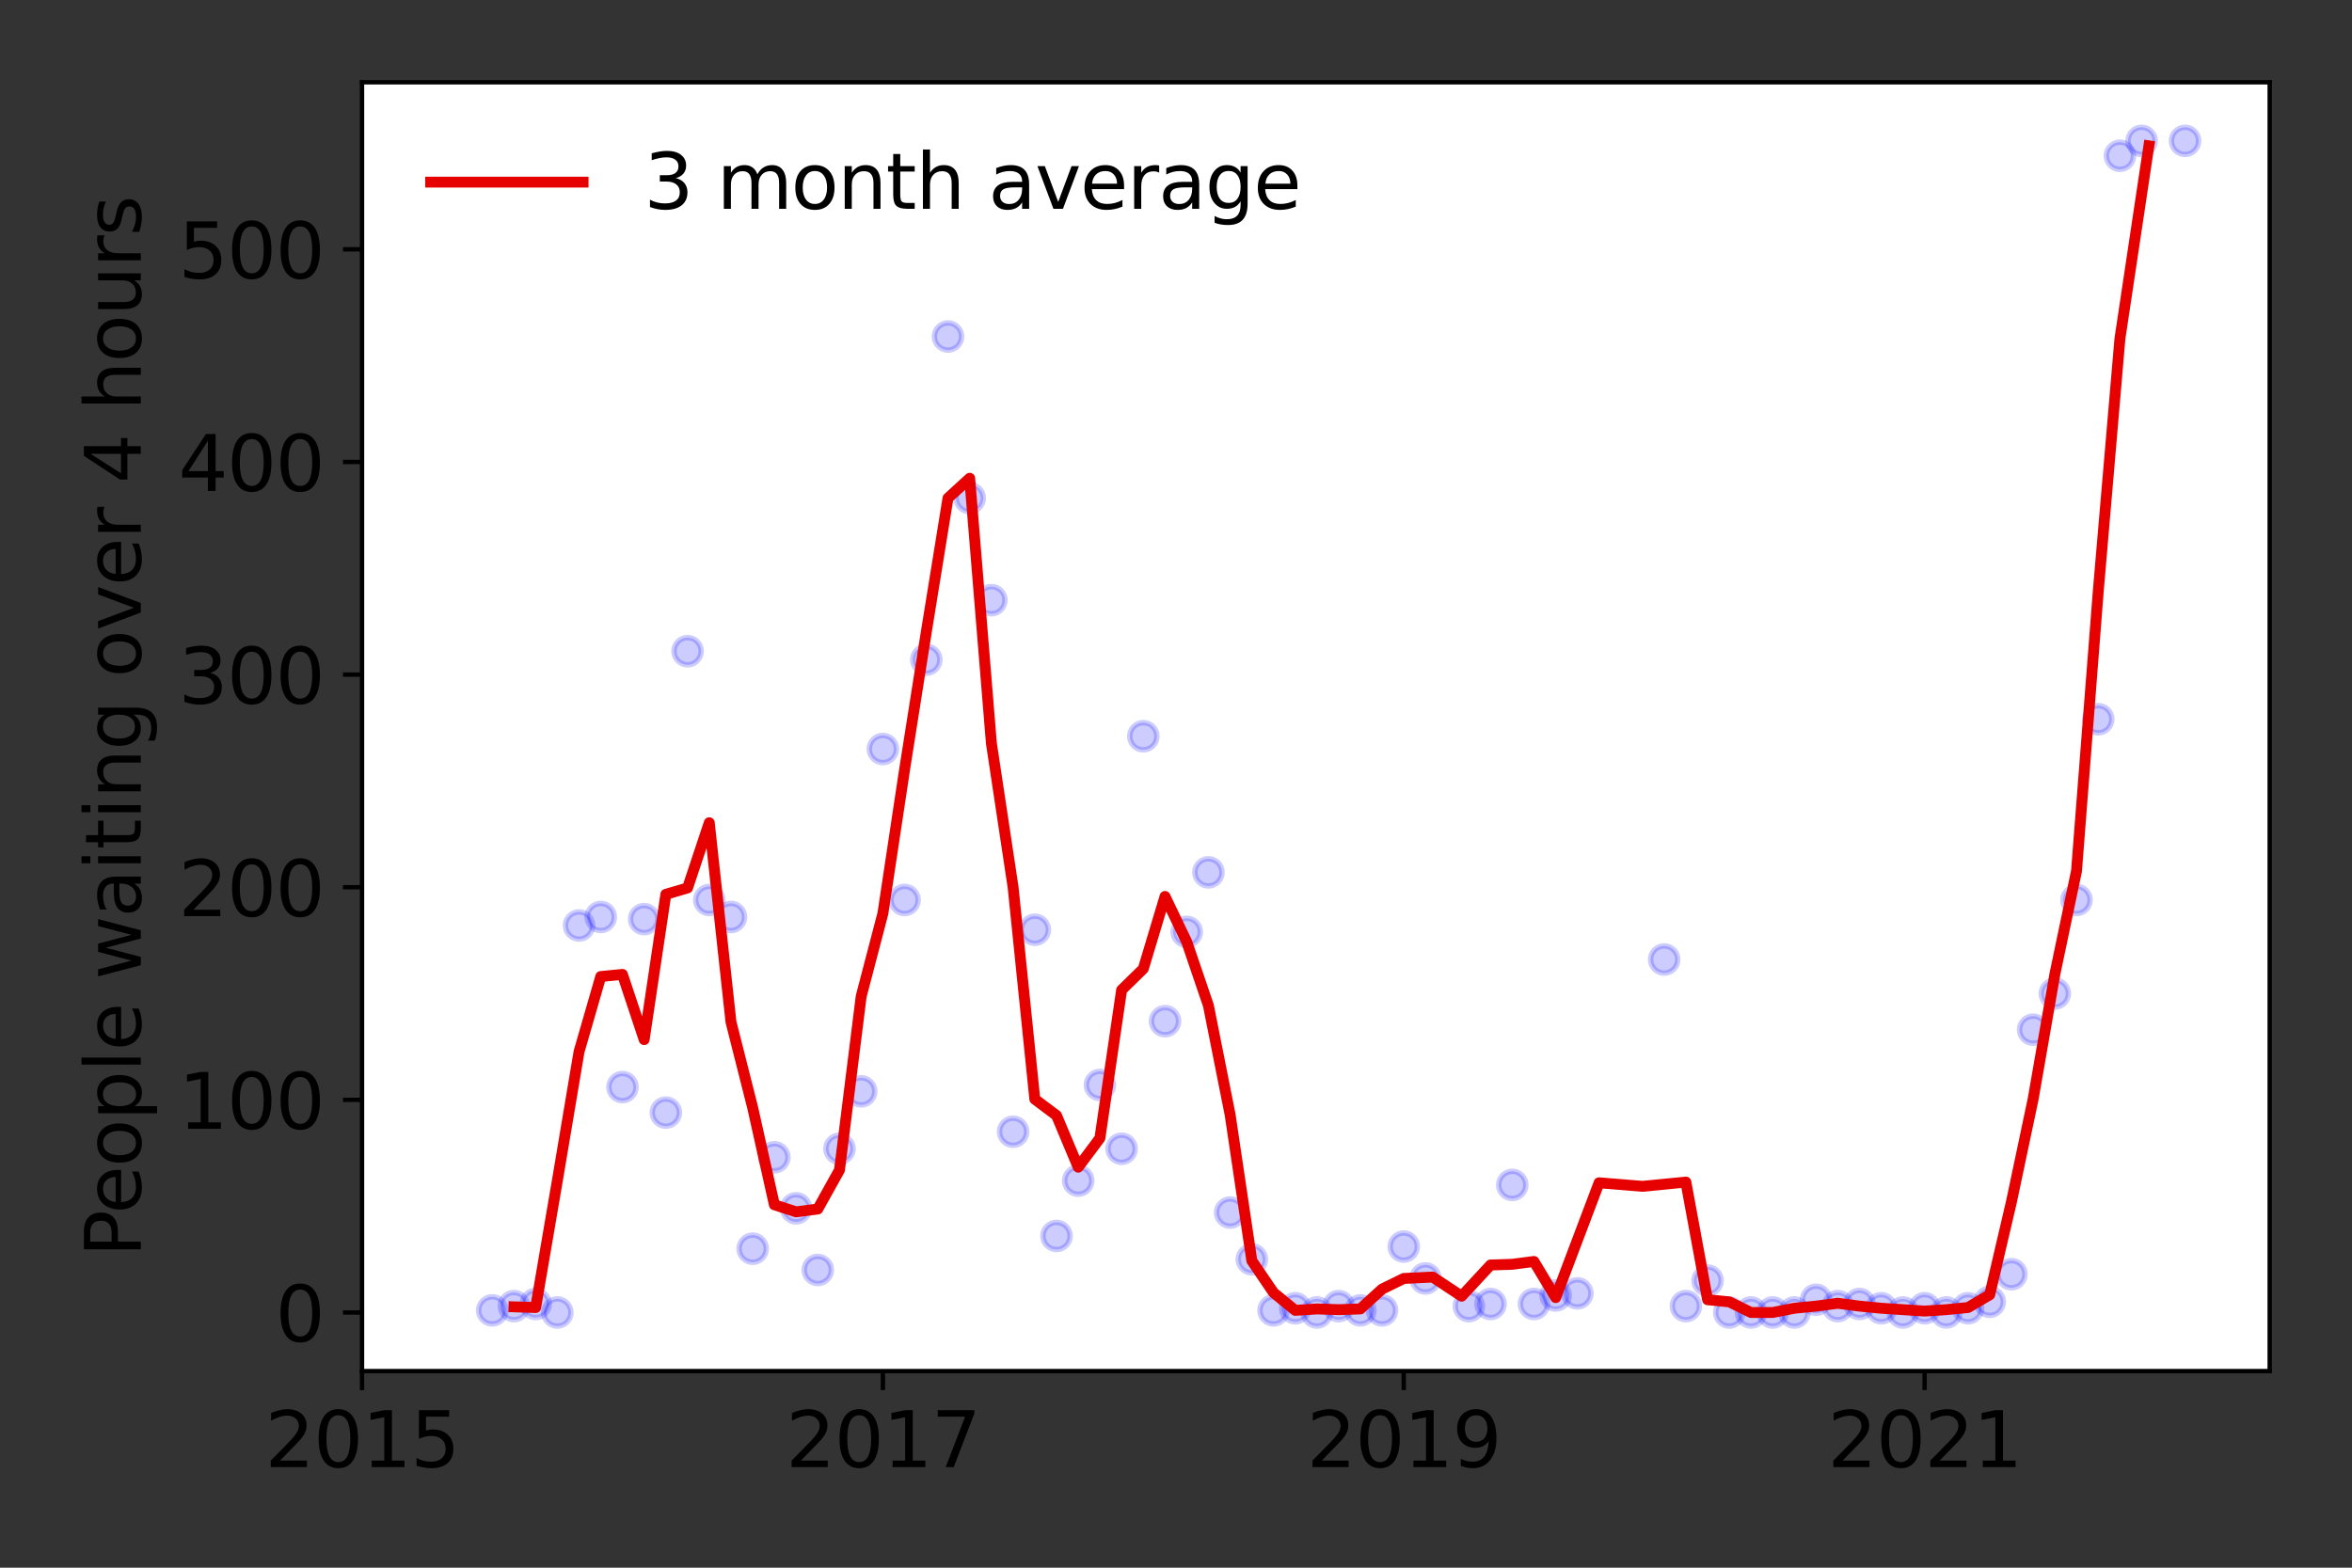 <?xml version="1.0" encoding="utf-8" standalone="no"?>
<!DOCTYPE svg PUBLIC "-//W3C//DTD SVG 1.1//EN"
  "http://www.w3.org/Graphics/SVG/1.1/DTD/svg11.dtd">
<svg height="288pt" version="1.1" viewBox="0 0 432 288" width="432pt" xmlns="http://www.w3.org/2000/svg" xmlns:xlink="http://www.w3.org/1999/xlink">
 <rect x="0" y="0" width="432" height="288" fill="#333333" stroke="none"/>
 <defs>
  <style type="text/css">*{stroke-linecap:butt;stroke-linejoin:round;}</style>
 </defs>
 <g id="figure_1">
  <g id="patch_1">
   <path d="M 0 288 
L 432 288 
L 432 0 
L 0 0 
z
" style="fill:none;"/>
  </g>
  <g id="axes_1">
   <g id="patch_2">
    <path d="M 66.495 251.88 
L 416.88 251.88 
L 416.88 15.12 
L 66.495 15.12 
z
" style="fill:#ffffff;"/>
   </g>
   <g id="matplotlib.axis_1">
    <g id="xtick_1">
     <g id="line2d_1">
      <defs>
       <path d="M 0 0 
L 0 3.5 
" id="meb809fda38" style="stroke:#000000;stroke-width:0.8;"/>
      </defs>
      <g>
       <use style="stroke:#000000;stroke-width:0.8;" x="66.495" xlink:href="#meb809fda38" y="251.88"/>
      </g>
     </g>
     <g id="text_1">
      <!-- 2015 -->
      <g transform="translate(48.68 269.518)scale(0.14 -0.14)">
       <defs>
        <path d="M 1228 531 
L 3431 531 
L 3431 0 
L 469 0 
L 469 531 
Q 828 903 1448 1529 
Q 2069 2156 2228 2338 
Q 2531 2678 2651 2914 
Q 2772 3150 2772 3378 
Q 2772 3750 2511 3984 
Q 2250 4219 1831 4219 
Q 1534 4219 1204 4116 
Q 875 4013 500 3803 
L 500 4441 
Q 881 4594 1212 4672 
Q 1544 4750 1819 4750 
Q 2544 4750 2975 4387 
Q 3406 4025 3406 3419 
Q 3406 3131 3298 2873 
Q 3191 2616 2906 2266 
Q 2828 2175 2409 1742 
Q 1991 1309 1228 531 
z
" id="DejaVuSans-32" transform="scale(0.016)"/>
        <path d="M 2034 4250 
Q 1547 4250 1301 3770 
Q 1056 3291 1056 2328 
Q 1056 1369 1301 889 
Q 1547 409 2034 409 
Q 2525 409 2770 889 
Q 3016 1369 3016 2328 
Q 3016 3291 2770 3770 
Q 2525 4250 2034 4250 
z
M 2034 4750 
Q 2819 4750 3233 4129 
Q 3647 3509 3647 2328 
Q 3647 1150 3233 529 
Q 2819 -91 2034 -91 
Q 1250 -91 836 529 
Q 422 1150 422 2328 
Q 422 3509 836 4129 
Q 1250 4750 2034 4750 
z
" id="DejaVuSans-30" transform="scale(0.016)"/>
        <path d="M 794 531 
L 1825 531 
L 1825 4091 
L 703 3866 
L 703 4441 
L 1819 4666 
L 2450 4666 
L 2450 531 
L 3481 531 
L 3481 0 
L 794 0 
L 794 531 
z
" id="DejaVuSans-31" transform="scale(0.016)"/>
        <path d="M 691 4666 
L 3169 4666 
L 3169 4134 
L 1269 4134 
L 1269 2991 
Q 1406 3038 1543 3061 
Q 1681 3084 1819 3084 
Q 2600 3084 3056 2656 
Q 3513 2228 3513 1497 
Q 3513 744 3044 326 
Q 2575 -91 1722 -91 
Q 1428 -91 1123 -41 
Q 819 9 494 109 
L 494 744 
Q 775 591 1075 516 
Q 1375 441 1709 441 
Q 2250 441 2565 725 
Q 2881 1009 2881 1497 
Q 2881 1984 2565 2268 
Q 2250 2553 1709 2553 
Q 1456 2553 1204 2497 
Q 953 2441 691 2322 
L 691 4666 
z
" id="DejaVuSans-35" transform="scale(0.016)"/>
       </defs>
       <use xlink:href="#DejaVuSans-32"/>
       <use x="63.623" xlink:href="#DejaVuSans-30"/>
       <use x="127.246" xlink:href="#DejaVuSans-31"/>
       <use x="190.869" xlink:href="#DejaVuSans-35"/>
      </g>
     </g>
    </g>
    <g id="xtick_2">
     <g id="line2d_2">
      <g>
       <use style="stroke:#000000;stroke-width:0.8;" x="162.163" xlink:href="#meb809fda38" y="251.88"/>
      </g>
     </g>
     <g id="text_2">
      <!-- 2017 -->
      <g transform="translate(144.348 269.518)scale(0.14 -0.14)">
       <defs>
        <path d="M 525 4666 
L 3525 4666 
L 3525 4397 
L 1831 0 
L 1172 0 
L 2766 4134 
L 525 4134 
L 525 4666 
z
" id="DejaVuSans-37" transform="scale(0.016)"/>
       </defs>
       <use xlink:href="#DejaVuSans-32"/>
       <use x="63.623" xlink:href="#DejaVuSans-30"/>
       <use x="127.246" xlink:href="#DejaVuSans-31"/>
       <use x="190.869" xlink:href="#DejaVuSans-37"/>
      </g>
     </g>
    </g>
    <g id="xtick_3">
     <g id="line2d_3">
      <g>
       <use style="stroke:#000000;stroke-width:0.8;" x="257.832" xlink:href="#meb809fda38" y="251.88"/>
      </g>
     </g>
     <g id="text_3">
      <!-- 2019 -->
      <g transform="translate(240.017 269.518)scale(0.14 -0.14)">
       <defs>
        <path d="M 703 97 
L 703 672 
Q 941 559 1184 500 
Q 1428 441 1663 441 
Q 2288 441 2617 861 
Q 2947 1281 2994 2138 
Q 2813 1869 2534 1725 
Q 2256 1581 1919 1581 
Q 1219 1581 811 2004 
Q 403 2428 403 3163 
Q 403 3881 828 4315 
Q 1253 4750 1959 4750 
Q 2769 4750 3195 4129 
Q 3622 3509 3622 2328 
Q 3622 1225 3098 567 
Q 2575 -91 1691 -91 
Q 1453 -91 1209 -44 
Q 966 3 703 97 
z
M 1959 2075 
Q 2384 2075 2632 2365 
Q 2881 2656 2881 3163 
Q 2881 3666 2632 3958 
Q 2384 4250 1959 4250 
Q 1534 4250 1286 3958 
Q 1038 3666 1038 3163 
Q 1038 2656 1286 2365 
Q 1534 2075 1959 2075 
z
" id="DejaVuSans-39" transform="scale(0.016)"/>
       </defs>
       <use xlink:href="#DejaVuSans-32"/>
       <use x="63.623" xlink:href="#DejaVuSans-30"/>
       <use x="127.246" xlink:href="#DejaVuSans-31"/>
       <use x="190.869" xlink:href="#DejaVuSans-39"/>
      </g>
     </g>
    </g>
    <g id="xtick_4">
     <g id="line2d_4">
      <g>
       <use style="stroke:#000000;stroke-width:0.8;" x="353.5" xlink:href="#meb809fda38" y="251.88"/>
      </g>
     </g>
     <g id="text_4">
      <!-- 2021 -->
      <g transform="translate(335.685 269.518)scale(0.14 -0.14)">
       <use xlink:href="#DejaVuSans-32"/>
       <use x="63.623" xlink:href="#DejaVuSans-30"/>
       <use x="127.246" xlink:href="#DejaVuSans-32"/>
       <use x="190.869" xlink:href="#DejaVuSans-31"/>
      </g>
     </g>
    </g>
   </g>
   <g id="matplotlib.axis_2">
    <g id="ytick_1">
     <g id="line2d_5">
      <defs>
       <path d="M 0 0 
L -3.5 0 
" id="m78109b7f50" style="stroke:#000000;stroke-width:0.8;"/>
      </defs>
      <g>
       <use style="stroke:#000000;stroke-width:0.8;" x="66.495" xlink:href="#m78109b7f50" y="241.118"/>
      </g>
     </g>
     <g id="text_5">
      <!-- 0 -->
      <g transform="translate(50.587 246.437)scale(0.14 -0.14)">
       <use xlink:href="#DejaVuSans-30"/>
      </g>
     </g>
    </g>
    <g id="ytick_2">
     <g id="line2d_6">
      <g>
       <use style="stroke:#000000;stroke-width:0.8;" x="66.495" xlink:href="#m78109b7f50" y="202.055"/>
      </g>
     </g>
     <g id="text_6">
      <!-- 100 -->
      <g transform="translate(32.773 207.374)scale(0.14 -0.14)">
       <use xlink:href="#DejaVuSans-31"/>
       <use x="63.623" xlink:href="#DejaVuSans-30"/>
       <use x="127.246" xlink:href="#DejaVuSans-30"/>
      </g>
     </g>
    </g>
    <g id="ytick_3">
     <g id="line2d_7">
      <g>
       <use style="stroke:#000000;stroke-width:0.8;" x="66.495" xlink:href="#m78109b7f50" y="162.992"/>
      </g>
     </g>
     <g id="text_7">
      <!-- 200 -->
      <g transform="translate(32.773 168.311)scale(0.14 -0.14)">
       <use xlink:href="#DejaVuSans-32"/>
       <use x="63.623" xlink:href="#DejaVuSans-30"/>
       <use x="127.246" xlink:href="#DejaVuSans-30"/>
      </g>
     </g>
    </g>
    <g id="ytick_4">
     <g id="line2d_8">
      <g>
       <use style="stroke:#000000;stroke-width:0.8;" x="66.495" xlink:href="#m78109b7f50" y="123.93"/>
      </g>
     </g>
     <g id="text_8">
      <!-- 300 -->
      <g transform="translate(32.773 129.249)scale(0.14 -0.14)">
       <defs>
        <path d="M 2597 2516 
Q 3050 2419 3304 2112 
Q 3559 1806 3559 1356 
Q 3559 666 3084 287 
Q 2609 -91 1734 -91 
Q 1441 -91 1130 -33 
Q 819 25 488 141 
L 488 750 
Q 750 597 1062 519 
Q 1375 441 1716 441 
Q 2309 441 2620 675 
Q 2931 909 2931 1356 
Q 2931 1769 2642 2001 
Q 2353 2234 1838 2234 
L 1294 2234 
L 1294 2753 
L 1863 2753 
Q 2328 2753 2575 2939 
Q 2822 3125 2822 3475 
Q 2822 3834 2567 4026 
Q 2313 4219 1838 4219 
Q 1578 4219 1281 4162 
Q 984 4106 628 3988 
L 628 4550 
Q 988 4650 1302 4700 
Q 1616 4750 1894 4750 
Q 2613 4750 3031 4423 
Q 3450 4097 3450 3541 
Q 3450 3153 3228 2886 
Q 3006 2619 2597 2516 
z
" id="DejaVuSans-33" transform="scale(0.016)"/>
       </defs>
       <use xlink:href="#DejaVuSans-33"/>
       <use x="63.623" xlink:href="#DejaVuSans-30"/>
       <use x="127.246" xlink:href="#DejaVuSans-30"/>
      </g>
     </g>
    </g>
    <g id="ytick_5">
     <g id="line2d_9">
      <g>
       <use style="stroke:#000000;stroke-width:0.8;" x="66.495" xlink:href="#m78109b7f50" y="84.867"/>
      </g>
     </g>
     <g id="text_9">
      <!-- 400 -->
      <g transform="translate(32.773 90.186)scale(0.14 -0.14)">
       <defs>
        <path d="M 2419 4116 
L 825 1625 
L 2419 1625 
L 2419 4116 
z
M 2253 4666 
L 3047 4666 
L 3047 1625 
L 3713 1625 
L 3713 1100 
L 3047 1100 
L 3047 0 
L 2419 0 
L 2419 1100 
L 313 1100 
L 313 1709 
L 2253 4666 
z
" id="DejaVuSans-34" transform="scale(0.016)"/>
       </defs>
       <use xlink:href="#DejaVuSans-34"/>
       <use x="63.623" xlink:href="#DejaVuSans-30"/>
       <use x="127.246" xlink:href="#DejaVuSans-30"/>
      </g>
     </g>
    </g>
    <g id="ytick_6">
     <g id="line2d_10">
      <g>
       <use style="stroke:#000000;stroke-width:0.8;" x="66.495" xlink:href="#m78109b7f50" y="45.804"/>
      </g>
     </g>
     <g id="text_10">
      <!-- 500 -->
      <g transform="translate(32.773 51.123)scale(0.14 -0.14)">
       <use xlink:href="#DejaVuSans-35"/>
       <use x="63.623" xlink:href="#DejaVuSans-30"/>
       <use x="127.246" xlink:href="#DejaVuSans-30"/>
      </g>
     </g>
    </g>
    <g id="text_11">
     <!-- People waiting over 4 hours -->
     <g transform="translate(25.861 230.925)rotate(-90)scale(0.14 -0.14)">
      <defs>
       <path d="M 1259 4147 
L 1259 2394 
L 2053 2394 
Q 2494 2394 2734 2622 
Q 2975 2850 2975 3272 
Q 2975 3691 2734 3919 
Q 2494 4147 2053 4147 
L 1259 4147 
z
M 628 4666 
L 2053 4666 
Q 2838 4666 3239 4311 
Q 3641 3956 3641 3272 
Q 3641 2581 3239 2228 
Q 2838 1875 2053 1875 
L 1259 1875 
L 1259 0 
L 628 0 
L 628 4666 
z
" id="DejaVuSans-50" transform="scale(0.016)"/>
       <path d="M 3597 1894 
L 3597 1613 
L 953 1613 
Q 991 1019 1311 708 
Q 1631 397 2203 397 
Q 2534 397 2845 478 
Q 3156 559 3463 722 
L 3463 178 
Q 3153 47 2828 -22 
Q 2503 -91 2169 -91 
Q 1331 -91 842 396 
Q 353 884 353 1716 
Q 353 2575 817 3079 
Q 1281 3584 2069 3584 
Q 2775 3584 3186 3129 
Q 3597 2675 3597 1894 
z
M 3022 2063 
Q 3016 2534 2758 2815 
Q 2500 3097 2075 3097 
Q 1594 3097 1305 2825 
Q 1016 2553 972 2059 
L 3022 2063 
z
" id="DejaVuSans-65" transform="scale(0.016)"/>
       <path d="M 1959 3097 
Q 1497 3097 1228 2736 
Q 959 2375 959 1747 
Q 959 1119 1226 758 
Q 1494 397 1959 397 
Q 2419 397 2687 759 
Q 2956 1122 2956 1747 
Q 2956 2369 2687 2733 
Q 2419 3097 1959 3097 
z
M 1959 3584 
Q 2709 3584 3137 3096 
Q 3566 2609 3566 1747 
Q 3566 888 3137 398 
Q 2709 -91 1959 -91 
Q 1206 -91 779 398 
Q 353 888 353 1747 
Q 353 2609 779 3096 
Q 1206 3584 1959 3584 
z
" id="DejaVuSans-6f" transform="scale(0.016)"/>
       <path d="M 1159 525 
L 1159 -1331 
L 581 -1331 
L 581 3500 
L 1159 3500 
L 1159 2969 
Q 1341 3281 1617 3432 
Q 1894 3584 2278 3584 
Q 2916 3584 3314 3078 
Q 3713 2572 3713 1747 
Q 3713 922 3314 415 
Q 2916 -91 2278 -91 
Q 1894 -91 1617 61 
Q 1341 213 1159 525 
z
M 3116 1747 
Q 3116 2381 2855 2742 
Q 2594 3103 2138 3103 
Q 1681 3103 1420 2742 
Q 1159 2381 1159 1747 
Q 1159 1113 1420 752 
Q 1681 391 2138 391 
Q 2594 391 2855 752 
Q 3116 1113 3116 1747 
z
" id="DejaVuSans-70" transform="scale(0.016)"/>
       <path d="M 603 4863 
L 1178 4863 
L 1178 0 
L 603 0 
L 603 4863 
z
" id="DejaVuSans-6c" transform="scale(0.016)"/>
       <path id="DejaVuSans-20" transform="scale(0.016)"/>
       <path d="M 269 3500 
L 844 3500 
L 1563 769 
L 2278 3500 
L 2956 3500 
L 3675 769 
L 4391 3500 
L 4966 3500 
L 4050 0 
L 3372 0 
L 2619 2869 
L 1863 0 
L 1184 0 
L 269 3500 
z
" id="DejaVuSans-77" transform="scale(0.016)"/>
       <path d="M 2194 1759 
Q 1497 1759 1228 1600 
Q 959 1441 959 1056 
Q 959 750 1161 570 
Q 1363 391 1709 391 
Q 2188 391 2477 730 
Q 2766 1069 2766 1631 
L 2766 1759 
L 2194 1759 
z
M 3341 1997 
L 3341 0 
L 2766 0 
L 2766 531 
Q 2569 213 2275 61 
Q 1981 -91 1556 -91 
Q 1019 -91 701 211 
Q 384 513 384 1019 
Q 384 1609 779 1909 
Q 1175 2209 1959 2209 
L 2766 2209 
L 2766 2266 
Q 2766 2663 2505 2880 
Q 2244 3097 1772 3097 
Q 1472 3097 1187 3025 
Q 903 2953 641 2809 
L 641 3341 
Q 956 3463 1253 3523 
Q 1550 3584 1831 3584 
Q 2591 3584 2966 3190 
Q 3341 2797 3341 1997 
z
" id="DejaVuSans-61" transform="scale(0.016)"/>
       <path d="M 603 3500 
L 1178 3500 
L 1178 0 
L 603 0 
L 603 3500 
z
M 603 4863 
L 1178 4863 
L 1178 4134 
L 603 4134 
L 603 4863 
z
" id="DejaVuSans-69" transform="scale(0.016)"/>
       <path d="M 1172 4494 
L 1172 3500 
L 2356 3500 
L 2356 3053 
L 1172 3053 
L 1172 1153 
Q 1172 725 1289 603 
Q 1406 481 1766 481 
L 2356 481 
L 2356 0 
L 1766 0 
Q 1100 0 847 248 
Q 594 497 594 1153 
L 594 3053 
L 172 3053 
L 172 3500 
L 594 3500 
L 594 4494 
L 1172 4494 
z
" id="DejaVuSans-74" transform="scale(0.016)"/>
       <path d="M 3513 2113 
L 3513 0 
L 2938 0 
L 2938 2094 
Q 2938 2591 2744 2837 
Q 2550 3084 2163 3084 
Q 1697 3084 1428 2787 
Q 1159 2491 1159 1978 
L 1159 0 
L 581 0 
L 581 3500 
L 1159 3500 
L 1159 2956 
Q 1366 3272 1645 3428 
Q 1925 3584 2291 3584 
Q 2894 3584 3203 3211 
Q 3513 2838 3513 2113 
z
" id="DejaVuSans-6e" transform="scale(0.016)"/>
       <path d="M 2906 1791 
Q 2906 2416 2648 2759 
Q 2391 3103 1925 3103 
Q 1463 3103 1205 2759 
Q 947 2416 947 1791 
Q 947 1169 1205 825 
Q 1463 481 1925 481 
Q 2391 481 2648 825 
Q 2906 1169 2906 1791 
z
M 3481 434 
Q 3481 -459 3084 -895 
Q 2688 -1331 1869 -1331 
Q 1566 -1331 1297 -1286 
Q 1028 -1241 775 -1147 
L 775 -588 
Q 1028 -725 1275 -790 
Q 1522 -856 1778 -856 
Q 2344 -856 2625 -561 
Q 2906 -266 2906 331 
L 2906 616 
Q 2728 306 2450 153 
Q 2172 0 1784 0 
Q 1141 0 747 490 
Q 353 981 353 1791 
Q 353 2603 747 3093 
Q 1141 3584 1784 3584 
Q 2172 3584 2450 3431 
Q 2728 3278 2906 2969 
L 2906 3500 
L 3481 3500 
L 3481 434 
z
" id="DejaVuSans-67" transform="scale(0.016)"/>
       <path d="M 191 3500 
L 800 3500 
L 1894 563 
L 2988 3500 
L 3597 3500 
L 2284 0 
L 1503 0 
L 191 3500 
z
" id="DejaVuSans-76" transform="scale(0.016)"/>
       <path d="M 2631 2963 
Q 2534 3019 2420 3045 
Q 2306 3072 2169 3072 
Q 1681 3072 1420 2755 
Q 1159 2438 1159 1844 
L 1159 0 
L 581 0 
L 581 3500 
L 1159 3500 
L 1159 2956 
Q 1341 3275 1631 3429 
Q 1922 3584 2338 3584 
Q 2397 3584 2469 3576 
Q 2541 3569 2628 3553 
L 2631 2963 
z
" id="DejaVuSans-72" transform="scale(0.016)"/>
       <path d="M 3513 2113 
L 3513 0 
L 2938 0 
L 2938 2094 
Q 2938 2591 2744 2837 
Q 2550 3084 2163 3084 
Q 1697 3084 1428 2787 
Q 1159 2491 1159 1978 
L 1159 0 
L 581 0 
L 581 4863 
L 1159 4863 
L 1159 2956 
Q 1366 3272 1645 3428 
Q 1925 3584 2291 3584 
Q 2894 3584 3203 3211 
Q 3513 2838 3513 2113 
z
" id="DejaVuSans-68" transform="scale(0.016)"/>
       <path d="M 544 1381 
L 544 3500 
L 1119 3500 
L 1119 1403 
Q 1119 906 1312 657 
Q 1506 409 1894 409 
Q 2359 409 2629 706 
Q 2900 1003 2900 1516 
L 2900 3500 
L 3475 3500 
L 3475 0 
L 2900 0 
L 2900 538 
Q 2691 219 2414 64 
Q 2138 -91 1772 -91 
Q 1169 -91 856 284 
Q 544 659 544 1381 
z
M 1991 3584 
L 1991 3584 
z
" id="DejaVuSans-75" transform="scale(0.016)"/>
       <path d="M 2834 3397 
L 2834 2853 
Q 2591 2978 2328 3040 
Q 2066 3103 1784 3103 
Q 1356 3103 1142 2972 
Q 928 2841 928 2578 
Q 928 2378 1081 2264 
Q 1234 2150 1697 2047 
L 1894 2003 
Q 2506 1872 2764 1633 
Q 3022 1394 3022 966 
Q 3022 478 2636 193 
Q 2250 -91 1575 -91 
Q 1294 -91 989 -36 
Q 684 19 347 128 
L 347 722 
Q 666 556 975 473 
Q 1284 391 1588 391 
Q 1994 391 2212 530 
Q 2431 669 2431 922 
Q 2431 1156 2273 1281 
Q 2116 1406 1581 1522 
L 1381 1569 
Q 847 1681 609 1914 
Q 372 2147 372 2553 
Q 372 3047 722 3315 
Q 1072 3584 1716 3584 
Q 2034 3584 2315 3537 
Q 2597 3491 2834 3397 
z
" id="DejaVuSans-73" transform="scale(0.016)"/>
      </defs>
      <use xlink:href="#DejaVuSans-50"/>
      <use x="56.678" xlink:href="#DejaVuSans-65"/>
      <use x="118.201" xlink:href="#DejaVuSans-6f"/>
      <use x="179.383" xlink:href="#DejaVuSans-70"/>
      <use x="242.859" xlink:href="#DejaVuSans-6c"/>
      <use x="270.643" xlink:href="#DejaVuSans-65"/>
      <use x="332.166" xlink:href="#DejaVuSans-20"/>
      <use x="363.953" xlink:href="#DejaVuSans-77"/>
      <use x="445.74" xlink:href="#DejaVuSans-61"/>
      <use x="507.02" xlink:href="#DejaVuSans-69"/>
      <use x="534.803" xlink:href="#DejaVuSans-74"/>
      <use x="574.012" xlink:href="#DejaVuSans-69"/>
      <use x="601.795" xlink:href="#DejaVuSans-6e"/>
      <use x="665.174" xlink:href="#DejaVuSans-67"/>
      <use x="728.65" xlink:href="#DejaVuSans-20"/>
      <use x="760.438" xlink:href="#DejaVuSans-6f"/>
      <use x="821.619" xlink:href="#DejaVuSans-76"/>
      <use x="880.799" xlink:href="#DejaVuSans-65"/>
      <use x="942.322" xlink:href="#DejaVuSans-72"/>
      <use x="983.436" xlink:href="#DejaVuSans-20"/>
      <use x="1015.223" xlink:href="#DejaVuSans-34"/>
      <use x="1078.846" xlink:href="#DejaVuSans-20"/>
      <use x="1110.633" xlink:href="#DejaVuSans-68"/>
      <use x="1174.012" xlink:href="#DejaVuSans-6f"/>
      <use x="1235.193" xlink:href="#DejaVuSans-75"/>
      <use x="1298.572" xlink:href="#DejaVuSans-72"/>
      <use x="1339.686" xlink:href="#DejaVuSans-73"/>
     </g>
    </g>
   </g>
   <g id="line2d_11">
    <defs>
     <path d="M 0 2.5 
C 0.663 2.5 1.299 2.237 1.768 1.768 
C 2.237 1.299 2.5 0.663 2.5 0 
C 2.5 -0.663 2.237 -1.299 1.768 -1.768 
C 1.299 -2.237 0.663 -2.5 0 -2.5 
C -0.663 -2.5 -1.299 -2.237 -1.768 -1.768 
C -2.237 -1.299 -2.5 -0.663 -2.5 0 
C -2.5 0.663 -2.237 1.299 -1.768 1.768 
C -1.299 2.237 -0.663 2.5 0 2.5 
z
" id="m1ba3e2f2e9" style="stroke:#0000ff;stroke-opacity:0.2;"/>
    </defs>
    <g clip-path="url(#pa28cbc508e)">
     <use style="fill:#0000ff;fill-opacity:0.2;stroke:#0000ff;stroke-opacity:0.2;" x="401.334" xlink:href="#m1ba3e2f2e9" y="25.882"/>
     <use style="fill:#0000ff;fill-opacity:0.2;stroke:#0000ff;stroke-opacity:0.2;" x="393.362" xlink:href="#m1ba3e2f2e9" y="25.882"/>
     <use style="fill:#0000ff;fill-opacity:0.2;stroke:#0000ff;stroke-opacity:0.2;" x="389.375" xlink:href="#m1ba3e2f2e9" y="28.616"/>
     <use style="fill:#0000ff;fill-opacity:0.2;stroke:#0000ff;stroke-opacity:0.2;" x="385.389" xlink:href="#m1ba3e2f2e9" y="132.133"/>
     <use style="fill:#0000ff;fill-opacity:0.2;stroke:#0000ff;stroke-opacity:0.2;" x="381.403" xlink:href="#m1ba3e2f2e9" y="165.336"/>
     <use style="fill:#0000ff;fill-opacity:0.2;stroke:#0000ff;stroke-opacity:0.2;" x="377.417" xlink:href="#m1ba3e2f2e9" y="182.524"/>
     <use style="fill:#0000ff;fill-opacity:0.2;stroke:#0000ff;stroke-opacity:0.2;" x="373.431" xlink:href="#m1ba3e2f2e9" y="189.165"/>
     <use style="fill:#0000ff;fill-opacity:0.2;stroke:#0000ff;stroke-opacity:0.2;" x="369.444" xlink:href="#m1ba3e2f2e9" y="234.087"/>
     <use style="fill:#0000ff;fill-opacity:0.2;stroke:#0000ff;stroke-opacity:0.2;" x="365.458" xlink:href="#m1ba3e2f2e9" y="239.165"/>
     <use style="fill:#0000ff;fill-opacity:0.2;stroke:#0000ff;stroke-opacity:0.2;" x="361.472" xlink:href="#m1ba3e2f2e9" y="240.337"/>
     <use style="fill:#0000ff;fill-opacity:0.2;stroke:#0000ff;stroke-opacity:0.2;" x="357.486" xlink:href="#m1ba3e2f2e9" y="241.118"/>
     <use style="fill:#0000ff;fill-opacity:0.2;stroke:#0000ff;stroke-opacity:0.2;" x="353.5" xlink:href="#m1ba3e2f2e9" y="240.337"/>
     <use style="fill:#0000ff;fill-opacity:0.2;stroke:#0000ff;stroke-opacity:0.2;" x="349.514" xlink:href="#m1ba3e2f2e9" y="241.118"/>
     <use style="fill:#0000ff;fill-opacity:0.2;stroke:#0000ff;stroke-opacity:0.2;" x="345.527" xlink:href="#m1ba3e2f2e9" y="240.337"/>
     <use style="fill:#0000ff;fill-opacity:0.2;stroke:#0000ff;stroke-opacity:0.2;" x="341.541" xlink:href="#m1ba3e2f2e9" y="239.556"/>
     <use style="fill:#0000ff;fill-opacity:0.2;stroke:#0000ff;stroke-opacity:0.2;" x="337.555" xlink:href="#m1ba3e2f2e9" y="239.946"/>
     <use style="fill:#0000ff;fill-opacity:0.2;stroke:#0000ff;stroke-opacity:0.2;" x="333.569" xlink:href="#m1ba3e2f2e9" y="238.774"/>
     <use style="fill:#0000ff;fill-opacity:0.2;stroke:#0000ff;stroke-opacity:0.2;" x="329.583" xlink:href="#m1ba3e2f2e9" y="241.118"/>
     <use style="fill:#0000ff;fill-opacity:0.2;stroke:#0000ff;stroke-opacity:0.2;" x="325.597" xlink:href="#m1ba3e2f2e9" y="241.118"/>
     <use style="fill:#0000ff;fill-opacity:0.2;stroke:#0000ff;stroke-opacity:0.2;" x="321.61" xlink:href="#m1ba3e2f2e9" y="241.118"/>
     <use style="fill:#0000ff;fill-opacity:0.2;stroke:#0000ff;stroke-opacity:0.2;" x="317.624" xlink:href="#m1ba3e2f2e9" y="241.118"/>
     <use style="fill:#0000ff;fill-opacity:0.2;stroke:#0000ff;stroke-opacity:0.2;" x="313.638" xlink:href="#m1ba3e2f2e9" y="235.259"/>
     <use style="fill:#0000ff;fill-opacity:0.2;stroke:#0000ff;stroke-opacity:0.2;" x="309.652" xlink:href="#m1ba3e2f2e9" y="239.946"/>
     <use style="fill:#0000ff;fill-opacity:0.2;stroke:#0000ff;stroke-opacity:0.2;" x="305.666" xlink:href="#m1ba3e2f2e9" y="176.274"/>
     <use style="fill:#0000ff;fill-opacity:0.2;stroke:#0000ff;stroke-opacity:0.2;" x="289.721" xlink:href="#m1ba3e2f2e9" y="237.603"/>
     <use style="fill:#0000ff;fill-opacity:0.2;stroke:#0000ff;stroke-opacity:0.2;" x="285.735" xlink:href="#m1ba3e2f2e9" y="237.993"/>
     <use style="fill:#0000ff;fill-opacity:0.2;stroke:#0000ff;stroke-opacity:0.2;" x="281.749" xlink:href="#m1ba3e2f2e9" y="239.556"/>
     <use style="fill:#0000ff;fill-opacity:0.2;stroke:#0000ff;stroke-opacity:0.2;" x="277.762" xlink:href="#m1ba3e2f2e9" y="217.68"/>
     <use style="fill:#0000ff;fill-opacity:0.2;stroke:#0000ff;stroke-opacity:0.2;" x="273.776" xlink:href="#m1ba3e2f2e9" y="239.556"/>
     <use style="fill:#0000ff;fill-opacity:0.2;stroke:#0000ff;stroke-opacity:0.2;" x="269.79" xlink:href="#m1ba3e2f2e9" y="239.946"/>
     <use style="fill:#0000ff;fill-opacity:0.2;stroke:#0000ff;stroke-opacity:0.2;" x="261.818" xlink:href="#m1ba3e2f2e9" y="234.868"/>
     <use style="fill:#0000ff;fill-opacity:0.2;stroke:#0000ff;stroke-opacity:0.2;" x="257.832" xlink:href="#m1ba3e2f2e9" y="229.009"/>
     <use style="fill:#0000ff;fill-opacity:0.2;stroke:#0000ff;stroke-opacity:0.2;" x="253.845" xlink:href="#m1ba3e2f2e9" y="240.728"/>
     <use style="fill:#0000ff;fill-opacity:0.2;stroke:#0000ff;stroke-opacity:0.2;" x="249.859" xlink:href="#m1ba3e2f2e9" y="240.728"/>
     <use style="fill:#0000ff;fill-opacity:0.2;stroke:#0000ff;stroke-opacity:0.2;" x="245.873" xlink:href="#m1ba3e2f2e9" y="239.946"/>
     <use style="fill:#0000ff;fill-opacity:0.2;stroke:#0000ff;stroke-opacity:0.2;" x="241.887" xlink:href="#m1ba3e2f2e9" y="241.118"/>
     <use style="fill:#0000ff;fill-opacity:0.2;stroke:#0000ff;stroke-opacity:0.2;" x="237.901" xlink:href="#m1ba3e2f2e9" y="240.337"/>
     <use style="fill:#0000ff;fill-opacity:0.2;stroke:#0000ff;stroke-opacity:0.2;" x="233.914" xlink:href="#m1ba3e2f2e9" y="240.728"/>
     <use style="fill:#0000ff;fill-opacity:0.2;stroke:#0000ff;stroke-opacity:0.2;" x="229.928" xlink:href="#m1ba3e2f2e9" y="231.352"/>
     <use style="fill:#0000ff;fill-opacity:0.2;stroke:#0000ff;stroke-opacity:0.2;" x="225.942" xlink:href="#m1ba3e2f2e9" y="222.759"/>
     <use style="fill:#0000ff;fill-opacity:0.2;stroke:#0000ff;stroke-opacity:0.2;" x="221.956" xlink:href="#m1ba3e2f2e9" y="160.258"/>
     <use style="fill:#0000ff;fill-opacity:0.2;stroke:#0000ff;stroke-opacity:0.2;" x="217.97" xlink:href="#m1ba3e2f2e9" y="171.196"/>
     <use style="fill:#0000ff;fill-opacity:0.2;stroke:#0000ff;stroke-opacity:0.2;" x="213.984" xlink:href="#m1ba3e2f2e9" y="187.602"/>
     <use style="fill:#0000ff;fill-opacity:0.2;stroke:#0000ff;stroke-opacity:0.2;" x="209.997" xlink:href="#m1ba3e2f2e9" y="135.258"/>
     <use style="fill:#0000ff;fill-opacity:0.2;stroke:#0000ff;stroke-opacity:0.2;" x="206.011" xlink:href="#m1ba3e2f2e9" y="211.04"/>
     <use style="fill:#0000ff;fill-opacity:0.2;stroke:#0000ff;stroke-opacity:0.2;" x="202.025" xlink:href="#m1ba3e2f2e9" y="199.321"/>
     <use style="fill:#0000ff;fill-opacity:0.2;stroke:#0000ff;stroke-opacity:0.2;" x="198.039" xlink:href="#m1ba3e2f2e9" y="216.899"/>
     <use style="fill:#0000ff;fill-opacity:0.2;stroke:#0000ff;stroke-opacity:0.2;" x="194.053" xlink:href="#m1ba3e2f2e9" y="227.056"/>
     <use style="fill:#0000ff;fill-opacity:0.2;stroke:#0000ff;stroke-opacity:0.2;" x="190.067" xlink:href="#m1ba3e2f2e9" y="170.805"/>
     <use style="fill:#0000ff;fill-opacity:0.2;stroke:#0000ff;stroke-opacity:0.2;" x="186.08" xlink:href="#m1ba3e2f2e9" y="207.915"/>
     <use style="fill:#0000ff;fill-opacity:0.2;stroke:#0000ff;stroke-opacity:0.2;" x="182.094" xlink:href="#m1ba3e2f2e9" y="110.258"/>
     <use style="fill:#0000ff;fill-opacity:0.2;stroke:#0000ff;stroke-opacity:0.2;" x="178.108" xlink:href="#m1ba3e2f2e9" y="91.507"/>
     <use style="fill:#0000ff;fill-opacity:0.2;stroke:#0000ff;stroke-opacity:0.2;" x="174.122" xlink:href="#m1ba3e2f2e9" y="61.82"/>
     <use style="fill:#0000ff;fill-opacity:0.2;stroke:#0000ff;stroke-opacity:0.2;" x="170.136" xlink:href="#m1ba3e2f2e9" y="121.195"/>
     <use style="fill:#0000ff;fill-opacity:0.2;stroke:#0000ff;stroke-opacity:0.2;" x="166.149" xlink:href="#m1ba3e2f2e9" y="165.336"/>
     <use style="fill:#0000ff;fill-opacity:0.2;stroke:#0000ff;stroke-opacity:0.2;" x="162.163" xlink:href="#m1ba3e2f2e9" y="137.602"/>
     <use style="fill:#0000ff;fill-opacity:0.2;stroke:#0000ff;stroke-opacity:0.2;" x="158.177" xlink:href="#m1ba3e2f2e9" y="200.493"/>
     <use style="fill:#0000ff;fill-opacity:0.2;stroke:#0000ff;stroke-opacity:0.2;" x="154.191" xlink:href="#m1ba3e2f2e9" y="211.04"/>
     <use style="fill:#0000ff;fill-opacity:0.2;stroke:#0000ff;stroke-opacity:0.2;" x="150.205" xlink:href="#m1ba3e2f2e9" y="233.306"/>
     <use style="fill:#0000ff;fill-opacity:0.2;stroke:#0000ff;stroke-opacity:0.2;" x="146.219" xlink:href="#m1ba3e2f2e9" y="221.977"/>
     <use style="fill:#0000ff;fill-opacity:0.2;stroke:#0000ff;stroke-opacity:0.2;" x="142.232" xlink:href="#m1ba3e2f2e9" y="212.602"/>
     <use style="fill:#0000ff;fill-opacity:0.2;stroke:#0000ff;stroke-opacity:0.2;" x="138.246" xlink:href="#m1ba3e2f2e9" y="229.399"/>
     <use style="fill:#0000ff;fill-opacity:0.2;stroke:#0000ff;stroke-opacity:0.2;" x="134.26" xlink:href="#m1ba3e2f2e9" y="168.461"/>
     <use style="fill:#0000ff;fill-opacity:0.2;stroke:#0000ff;stroke-opacity:0.2;" x="130.274" xlink:href="#m1ba3e2f2e9" y="165.336"/>
     <use style="fill:#0000ff;fill-opacity:0.2;stroke:#0000ff;stroke-opacity:0.2;" x="126.288" xlink:href="#m1ba3e2f2e9" y="119.633"/>
     <use style="fill:#0000ff;fill-opacity:0.2;stroke:#0000ff;stroke-opacity:0.2;" x="122.301" xlink:href="#m1ba3e2f2e9" y="204.399"/>
     <use style="fill:#0000ff;fill-opacity:0.2;stroke:#0000ff;stroke-opacity:0.2;" x="118.315" xlink:href="#m1ba3e2f2e9" y="168.852"/>
     <use style="fill:#0000ff;fill-opacity:0.2;stroke:#0000ff;stroke-opacity:0.2;" x="114.329" xlink:href="#m1ba3e2f2e9" y="199.712"/>
     <use style="fill:#0000ff;fill-opacity:0.2;stroke:#0000ff;stroke-opacity:0.2;" x="110.343" xlink:href="#m1ba3e2f2e9" y="168.461"/>
     <use style="fill:#0000ff;fill-opacity:0.2;stroke:#0000ff;stroke-opacity:0.2;" x="106.357" xlink:href="#m1ba3e2f2e9" y="170.024"/>
     <use style="fill:#0000ff;fill-opacity:0.2;stroke:#0000ff;stroke-opacity:0.2;" x="102.371" xlink:href="#m1ba3e2f2e9" y="241.118"/>
     <use style="fill:#0000ff;fill-opacity:0.2;stroke:#0000ff;stroke-opacity:0.2;" x="98.384" xlink:href="#m1ba3e2f2e9" y="239.556"/>
     <use style="fill:#0000ff;fill-opacity:0.2;stroke:#0000ff;stroke-opacity:0.2;" x="94.398" xlink:href="#m1ba3e2f2e9" y="239.946"/>
     <use style="fill:#0000ff;fill-opacity:0.2;stroke:#0000ff;stroke-opacity:0.2;" x="90.412" xlink:href="#m1ba3e2f2e9" y="240.728"/>
    </g>
   </g>
   <g id="line2d_12">
    <path clip-path="url(#pa28cbc508e)" d="M 394.69 26.793 
L 389.375 62.21 
L 385.389 108.695 
L 381.403 159.998 
L 377.417 179.008 
L 373.431 201.925 
L 369.444 220.805 
L 365.458 237.863 
L 361.472 240.207 
L 357.486 240.597 
L 353.5 240.858 
L 349.514 240.597 
L 345.527 240.337 
L 341.541 239.946 
L 337.555 239.425 
L 333.569 239.946 
L 329.583 240.337 
L 325.597 241.118 
L 321.61 241.118 
L 317.624 239.165 
L 313.638 238.774 
L 309.652 217.16 
L 301.679 217.941 
L 293.707 217.29 
L 285.735 238.384 
L 281.749 231.743 
L 277.762 232.264 
L 273.776 232.394 
L 268.461 238.123 
L 263.146 234.608 
L 257.832 234.868 
L 253.845 236.821 
L 249.859 240.467 
L 245.873 240.597 
L 241.887 240.467 
L 237.901 240.728 
L 233.914 237.472 
L 229.928 231.613 
L 225.942 204.79 
L 221.956 184.737 
L 217.97 173.019 
L 213.984 164.685 
L 209.997 177.967 
L 206.011 181.873 
L 202.025 209.087 
L 198.039 214.425 
L 194.053 204.92 
L 190.067 201.925 
L 186.08 162.992 
L 182.094 136.56 
L 178.108 87.862 
L 174.122 91.507 
L 170.136 116.117 
L 166.149 141.378 
L 162.163 167.81 
L 158.177 183.045 
L 154.191 214.946 
L 150.205 222.108 
L 146.219 222.628 
L 142.232 221.326 
L 138.246 203.488 
L 134.26 187.732 
L 130.274 151.143 
L 126.288 163.123 
L 122.301 164.295 
L 118.315 190.988 
L 114.329 179.008 
L 110.343 179.399 
L 106.357 193.201 
L 102.371 216.899 
L 98.384 240.207 
L 94.398 240.077 
" style="fill:none;stroke:#e60000;stroke-linecap:square;stroke-width:2;"/>
   </g>
   <g id="patch_3">
    <path d="M 66.495 251.88 
L 66.495 15.12 
" style="fill:none;stroke:#000000;stroke-linecap:square;stroke-linejoin:miter;stroke-width:0.8;"/>
   </g>
   <g id="patch_4">
    <path d="M 416.88 251.88 
L 416.88 15.12 
" style="fill:none;stroke:#000000;stroke-linecap:square;stroke-linejoin:miter;stroke-width:0.8;"/>
   </g>
   <g id="patch_5">
    <path d="M 66.495 251.88 
L 416.88 251.88 
" style="fill:none;stroke:#000000;stroke-linecap:square;stroke-linejoin:miter;stroke-width:0.8;"/>
   </g>
   <g id="patch_6">
    <path d="M 66.495 15.12 
L 416.88 15.12 
" style="fill:none;stroke:#000000;stroke-linecap:square;stroke-linejoin:miter;stroke-width:0.8;"/>
   </g>
   <g id="legend_1">
    <g id="line2d_13">
     <path d="M 79.095 33.458 
L 107.095 33.458 
" style="fill:none;stroke:#e60000;stroke-linecap:square;stroke-width:2;"/>
    </g>
    <g id="line2d_14"/>
    <g id="text_12">
     <!-- 3 month average -->
     <g transform="translate(118.295 38.358)scale(0.14 -0.14)">
      <defs>
       <path d="M 3328 2828 
Q 3544 3216 3844 3400 
Q 4144 3584 4550 3584 
Q 5097 3584 5394 3201 
Q 5691 2819 5691 2113 
L 5691 0 
L 5113 0 
L 5113 2094 
Q 5113 2597 4934 2840 
Q 4756 3084 4391 3084 
Q 3944 3084 3684 2787 
Q 3425 2491 3425 1978 
L 3425 0 
L 2847 0 
L 2847 2094 
Q 2847 2600 2669 2842 
Q 2491 3084 2119 3084 
Q 1678 3084 1418 2786 
Q 1159 2488 1159 1978 
L 1159 0 
L 581 0 
L 581 3500 
L 1159 3500 
L 1159 2956 
Q 1356 3278 1631 3431 
Q 1906 3584 2284 3584 
Q 2666 3584 2933 3390 
Q 3200 3197 3328 2828 
z
" id="DejaVuSans-6d" transform="scale(0.016)"/>
      </defs>
      <use xlink:href="#DejaVuSans-33"/>
      <use x="63.623" xlink:href="#DejaVuSans-20"/>
      <use x="95.41" xlink:href="#DejaVuSans-6d"/>
      <use x="192.822" xlink:href="#DejaVuSans-6f"/>
      <use x="254.004" xlink:href="#DejaVuSans-6e"/>
      <use x="317.383" xlink:href="#DejaVuSans-74"/>
      <use x="356.592" xlink:href="#DejaVuSans-68"/>
      <use x="419.971" xlink:href="#DejaVuSans-20"/>
      <use x="451.758" xlink:href="#DejaVuSans-61"/>
      <use x="513.037" xlink:href="#DejaVuSans-76"/>
      <use x="572.217" xlink:href="#DejaVuSans-65"/>
      <use x="633.74" xlink:href="#DejaVuSans-72"/>
      <use x="674.854" xlink:href="#DejaVuSans-61"/>
      <use x="736.133" xlink:href="#DejaVuSans-67"/>
      <use x="799.609" xlink:href="#DejaVuSans-65"/>
     </g>
    </g>
   </g>
  </g>
 </g>
 <defs>
  <clipPath id="pa28cbc508e">
   <rect height="236.76" width="350.385" x="66.495" y="15.12"/>
  </clipPath>
 </defs>
</svg>
